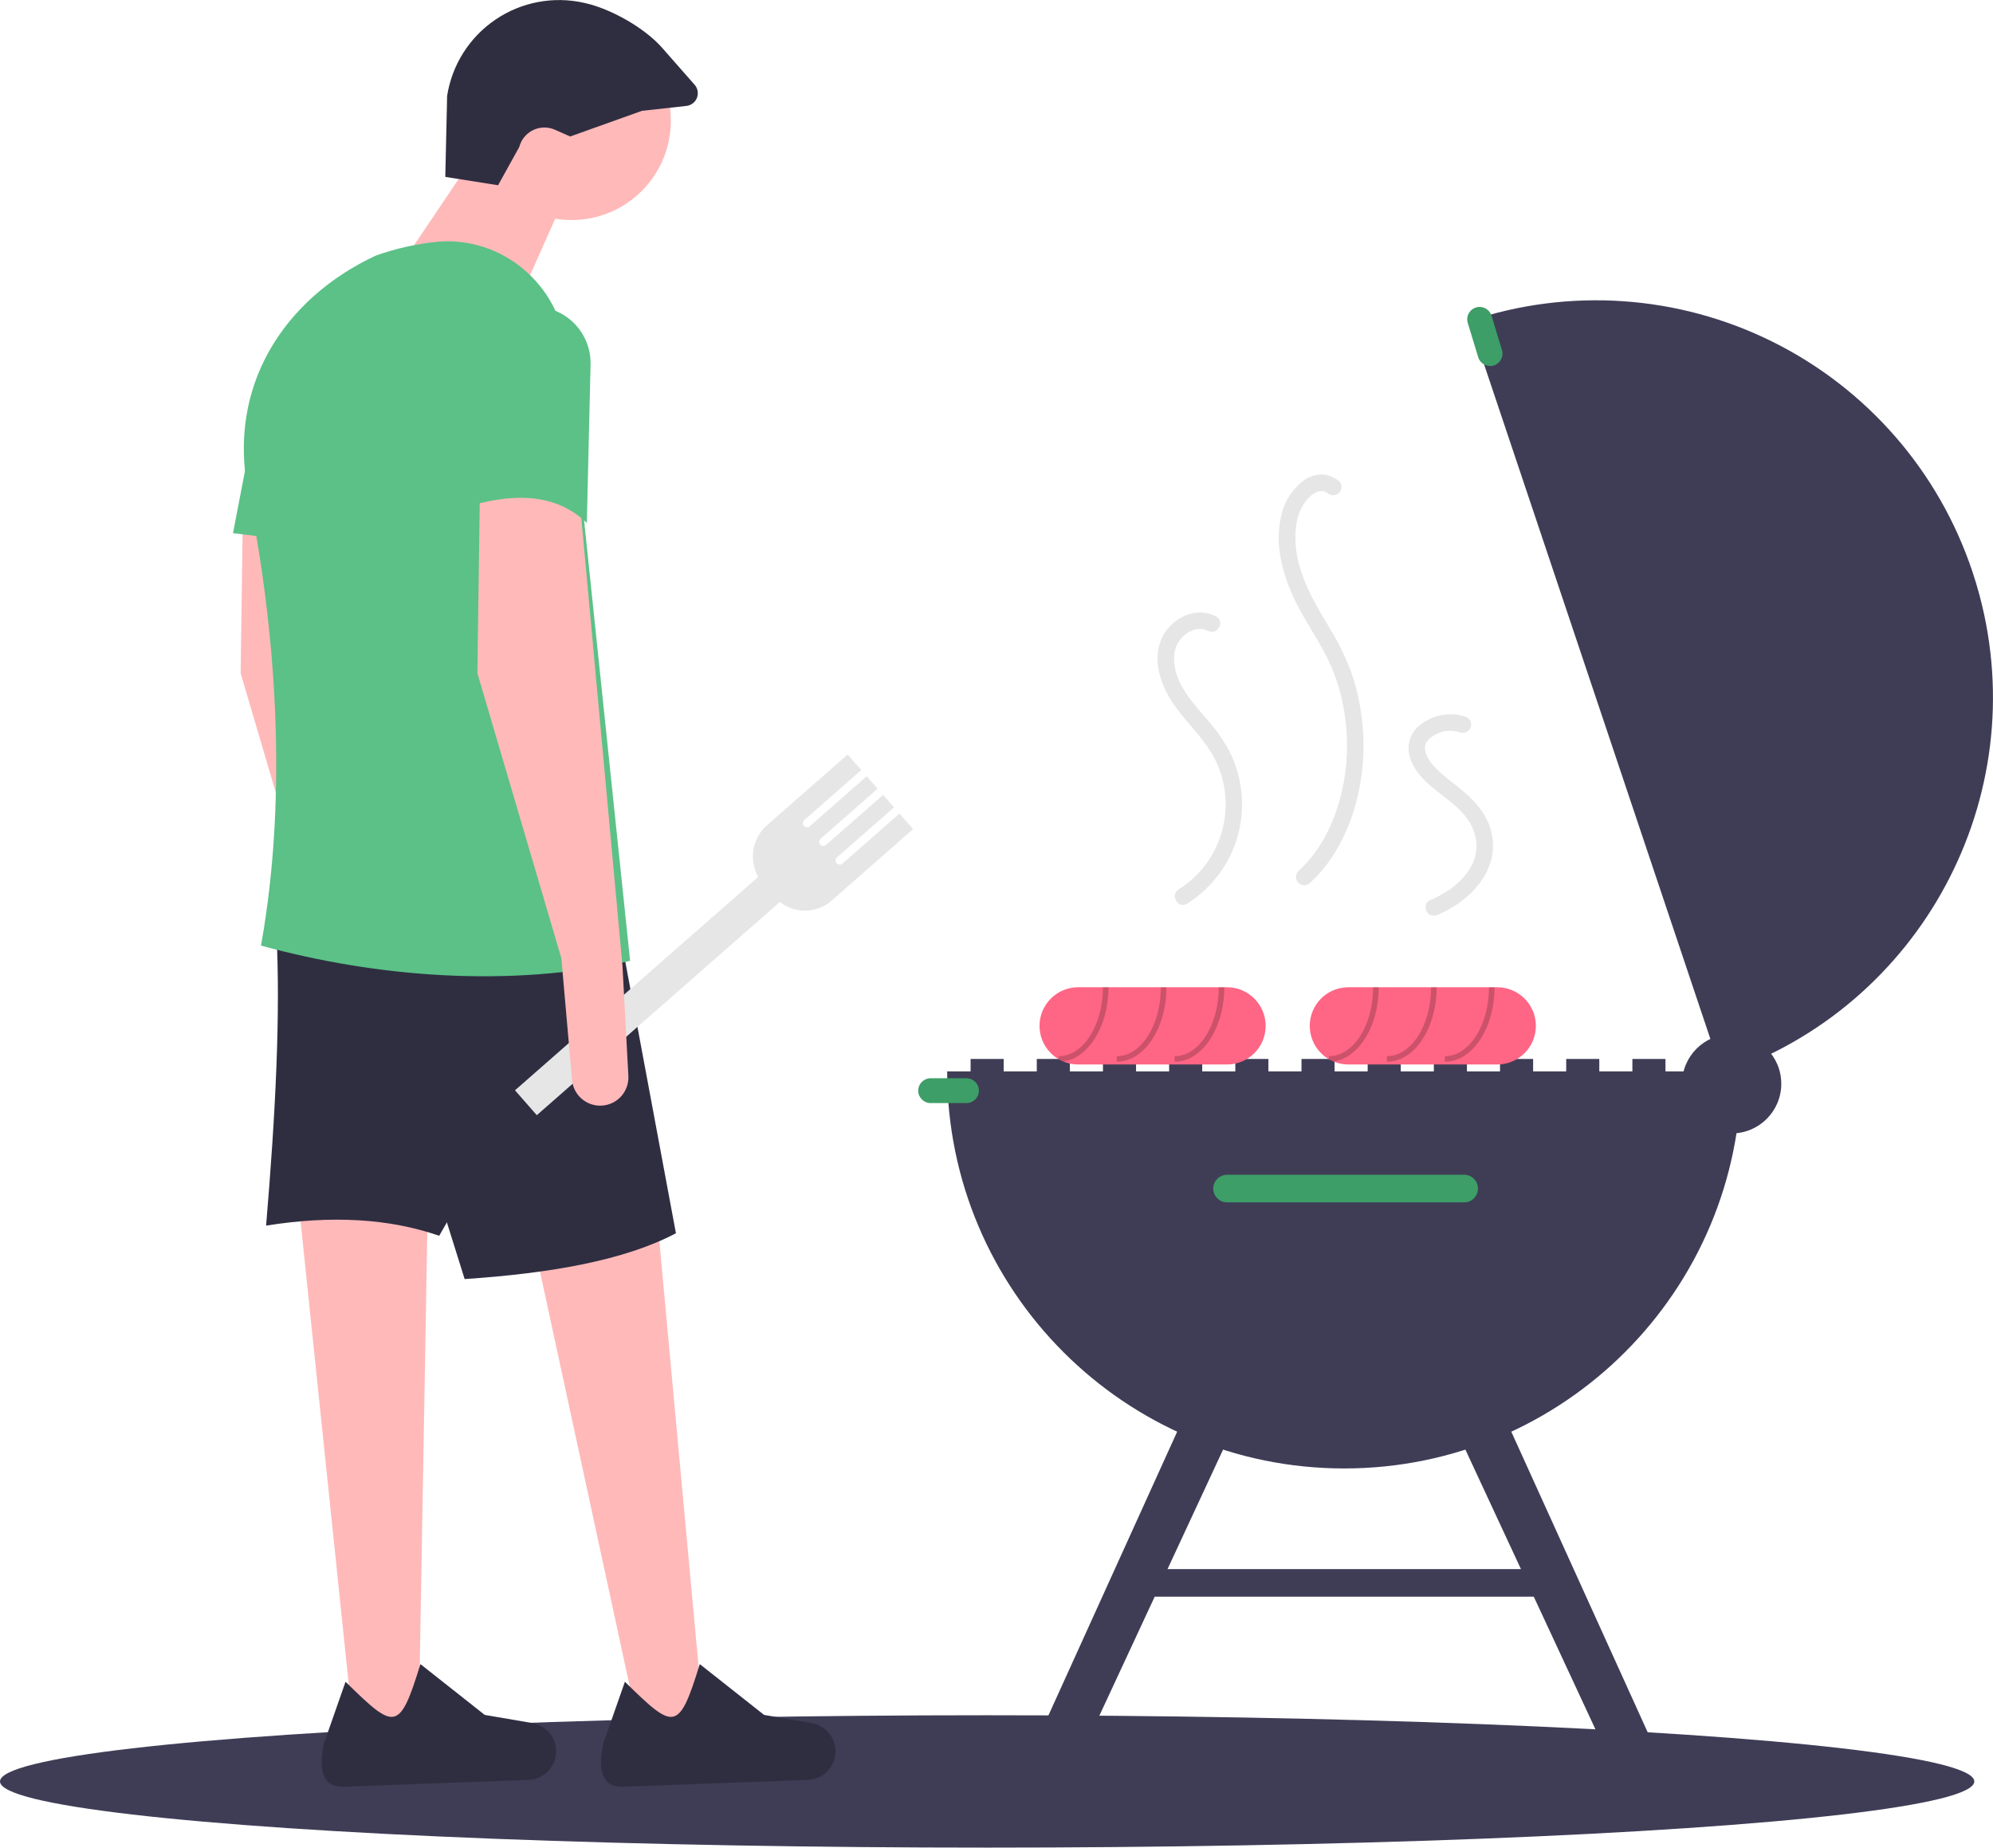 <svg cache-id="93d9583237ae4f2b952b154291238abb" id="eU0wyXsqC7I1" xmlns="http://www.w3.org/2000/svg" xmlns:xlink="http://www.w3.org/1999/xlink" viewBox="0 0 722.782 670.023" shape-rendering="geometricPrecision" text-rendering="geometricPrecision"><style><![CDATA[#eU0wyXsqC7I15_tr {animation: eU0wyXsqC7I15_tr__tr 4210.526ms linear infinite normal forwards}@keyframes eU0wyXsqC7I15_tr__tr { 0% {transform: translate(627.855px,388.524px) rotate(0deg)} 25% {transform: translate(627.855px,388.524px) rotate(-71.676deg)} 50% {transform: translate(627.855px,388.524px) rotate(0deg)} 75% {transform: translate(627.855px,388.524px) rotate(-71.676deg)} 100% {transform: translate(627.855px,388.524px) rotate(0deg)}} #eU0wyXsqC7I24 {animation: eU0wyXsqC7I24_c_o 4210.526ms linear infinite normal forwards}@keyframes eU0wyXsqC7I24_c_o { 0% {opacity: 1} 17.5% {opacity: 1} 25% {opacity: 0} 32.5% {opacity: 1} 50% {opacity: 1} 60% {opacity: 1} 70% {opacity: 1} 75% {opacity: 0} 82.5% {opacity: 1} 100% {opacity: 1}}]]></style><ellipse id="eU0wyXsqC7I2" rx="358" ry="24" transform="matrix(1 0 0 1 358 646.023)" fill="rgb(63,61,86)" stroke="none" stroke-width="1"/><rect id="eU0wyXsqC7I3" width="12" height="7" rx="0" ry="0" transform="matrix(1 0 0 1 352 384.023)" fill="rgb(63,61,86)" stroke="none" stroke-width="1"/><rect id="eU0wyXsqC7I4" width="12" height="7" rx="0" ry="0" transform="matrix(1 0 0 1 376 384.023)" fill="rgb(63,61,86)" stroke="none" stroke-width="1"/><rect id="eU0wyXsqC7I5" width="12" height="7" rx="0" ry="0" transform="matrix(1 0 0 1 400 384.023)" fill="rgb(63,61,86)" stroke="none" stroke-width="1"/><rect id="eU0wyXsqC7I6" width="12" height="7" rx="0" ry="0" transform="matrix(1 0 0 1 424 384.023)" fill="rgb(63,61,86)" stroke="none" stroke-width="1"/><rect id="eU0wyXsqC7I7" width="12" height="7" rx="0" ry="0" transform="matrix(1 0 0 1 448 384.023)" fill="rgb(63,61,86)" stroke="none" stroke-width="1"/><rect id="eU0wyXsqC7I8" width="12" height="7" rx="0" ry="0" transform="matrix(1 0 0 1 472 384.023)" fill="rgb(63,61,86)" stroke="none" stroke-width="1"/><rect id="eU0wyXsqC7I9" width="12" height="7" rx="0" ry="0" transform="matrix(1 0 0 1 496 384.023)" fill="rgb(63,61,86)" stroke="none" stroke-width="1"/><rect id="eU0wyXsqC7I10" width="12" height="7" rx="0" ry="0" transform="matrix(1 0 0 1 520 384.023)" fill="rgb(63,61,86)" stroke="none" stroke-width="1"/><rect id="eU0wyXsqC7I11" width="12" height="7" rx="0" ry="0" transform="matrix(1 0 0 1 544 384.023)" fill="rgb(63,61,86)" stroke="none" stroke-width="1"/><rect id="eU0wyXsqC7I12" width="12" height="7" rx="0" ry="0" transform="matrix(1 0 0 1 568 384.023)" fill="rgb(63,61,86)" stroke="none" stroke-width="1"/><rect id="eU0wyXsqC7I13" width="12" height="7" rx="0" ry="0" transform="matrix(1 0 0 1 592 384.023)" fill="rgb(63,61,86)" stroke="none" stroke-width="1"/><path id="eU0wyXsqC7I14" d="M870.109,503.512C870.109,583.041,805.638,647.512,726.109,647.512C646.58,647.512,582.109,583.041,582.109,503.512Z" transform="matrix(1 0 0 1 -238.609 -114.988)" fill="rgb(63,61,86)" stroke="none" stroke-width="1"/><g id="eU0wyXsqC7I15_tr" transform="translate(627.855,388.524) rotate(0)"><g id="eU0wyXsqC7I15" transform="translate(-627.855,-388.524)"><path id="eU0wyXsqC7I16" d="M863.149,504.432L771.549,231.392C807.756,219.218,847.317,221.939,881.515,238.956C915.714,255.973,941.744,285.889,953.869,322.112C954.839,325.002,955.719,327.912,956.499,330.822C976.068,404.258,935.202,480.26,863.149,504.432Z" transform="matrix(1 0 0 1 -238.609 -114.988)" fill="rgb(63,61,86)" stroke="none" stroke-width="1"/><path id="eU0wyXsqC7I17" d="M775.21,226.294C773.784,226.295,772.443,226.971,771.594,228.117C770.746,229.264,770.491,230.744,770.907,232.108L774.701,244.542C775.428,246.917,777.942,248.254,780.318,247.529C782.693,246.804,784.033,244.292,783.311,241.916L779.517,229.482C778.936,227.589,777.19,226.296,775.21,226.294Z" transform="matrix(1 0 0 1 -238.609 -114.988)" fill="rgb(61,158,103)" stroke="none" stroke-width="1"/></g></g><circle id="eU0wyXsqC7I18" r="18" transform="matrix(1 0 0 1 628 393.023)" fill="rgb(63,61,86)" stroke="none" stroke-width="1"/><path id="eU0wyXsqC7I19" d="M683.609,541.012C680.848,541.012,678.609,543.25,678.609,546.012C678.609,548.773,680.848,551.012,683.609,551.012L769.609,551.012C772.371,551.012,774.609,548.773,774.609,546.012C774.609,543.25,772.371,541.012,769.609,541.012Z" transform="matrix(1 0 0 1 -238.609 -114.988)" fill="rgb(61,158,103)" stroke="none" stroke-width="1"/><polygon id="eU0wyXsqC7I20" points="607,649.023 589.094,649.685 524.584,510.95 540.906,503.361 607,649.023" fill="rgb(63,61,86)" stroke="none" stroke-width="1"/><polygon id="eU0wyXsqC7I21" points="368,649.023 385.906,649.685 450.416,510.95 434.094,503.361 368,649.023" fill="rgb(63,61,86)" stroke="none" stroke-width="1"/><rect id="eU0wyXsqC7I22" width="148" height="10" rx="0" ry="0" transform="matrix(1 0 0 1 414 569.023)" fill="rgb(63,61,86)" stroke="none" stroke-width="1"/><path id="eU0wyXsqC7I23" d="M576.109,506.012C573.624,506.012,571.609,508.026,571.609,510.512C571.609,512.997,573.624,515.012,576.109,515.012L589.109,515.012C591.594,515.012,593.609,512.997,593.609,510.512C593.609,508.026,591.594,506.012,589.109,506.012Z" transform="matrix(1 0 0 1 -238.609 -114.988)" fill="rgb(61,158,103)" stroke="none" stroke-width="1"/><g id="eU0wyXsqC7I24"><path id="eU0wyXsqC7I25" d="M683.609,473.012L629.609,473.012C629.269,473.012,628.939,473.022,628.609,473.052C621.29,473.574,615.617,479.66,615.609,486.998C615.601,494.335,621.261,500.433,628.579,500.972C628.919,501.002,629.259,501.012,629.609,501.012L683.609,501.012C691.341,501.012,697.609,494.744,697.609,487.012C697.609,479.28,691.341,473.012,683.609,473.012Z" transform="matrix(1 0 0 1 -238.609 -114.988)" fill="rgb(255,101,132)" stroke="none" stroke-width="1"/><path id="eU0wyXsqC7I26" d="M624.169,499.902C633.369,498.722,640.609,487.112,640.609,473.012L638.609,473.012C638.609,486.802,631.429,498.012,622.609,498.012L622.609,499.132Z" transform="matrix(1 0 0 1 -238.609 -114.988)" opacity="0.2" fill="rgb(0,0,0)" stroke="none" stroke-width="1"/><path id="eU0wyXsqC7I27" d="M643.609,500.012L643.609,498.012C652.431,498.012,659.609,486.797,659.609,473.012L661.609,473.012C661.609,487.899,653.534,500.012,643.609,500.012Z" transform="matrix(1 0 0 1 -238.609 -114.988)" opacity="0.2" fill="rgb(0,0,0)" stroke="none" stroke-width="1"/><path id="eU0wyXsqC7I28" d="M664.609,500.012L664.609,498.012C673.431,498.012,680.609,486.797,680.609,473.012L682.609,473.012C682.609,487.899,674.534,500.012,664.609,500.012Z" transform="matrix(1 0 0 1 -238.609 -114.988)" opacity="0.2" fill="rgb(0,0,0)" stroke="none" stroke-width="1"/><path id="eU0wyXsqC7I29" d="M781.609,473.012L727.609,473.012C727.269,473.012,726.939,473.022,726.609,473.052C719.29,473.574,713.617,479.66,713.609,486.998C713.601,494.335,719.261,500.433,726.579,500.972C726.919,501.002,727.259,501.012,727.609,501.012L781.609,501.012C789.341,501.012,795.609,494.744,795.609,487.012C795.609,479.28,789.341,473.012,781.609,473.012Z" transform="matrix(1 0 0 1 -238.609 -114.988)" fill="rgb(255,101,132)" stroke="none" stroke-width="1"/><path id="eU0wyXsqC7I30" d="M722.169,499.902C731.369,498.722,738.609,487.112,738.609,473.012L736.609,473.012C736.609,486.802,729.429,498.012,720.609,498.012L720.609,499.132Z" transform="matrix(1 0 0 1 -238.609 -114.988)" opacity="0.2" fill="rgb(0,0,0)" stroke="none" stroke-width="1"/><path id="eU0wyXsqC7I31" d="M741.609,500.012L741.609,498.012C750.431,498.012,757.609,486.797,757.609,473.012L759.609,473.012C759.609,487.899,751.534,500.012,741.609,500.012Z" transform="matrix(1 0 0 1 -238.609 -114.988)" opacity="0.2" fill="rgb(0,0,0)" stroke="none" stroke-width="1"/><path id="eU0wyXsqC7I32" d="M762.609,500.012L762.609,498.012C771.431,498.012,778.609,486.797,778.609,473.012L780.609,473.012C780.609,487.899,772.534,500.012,762.609,500.012Z" transform="matrix(1 0 0 1 -238.609 -114.988)" opacity="0.2" fill="rgb(0,0,0)" stroke="none" stroke-width="1"/><path id="eU0wyXsqC7I33" d="M679.657,338.568C672.58,334.745,663.831,338.915,660.304,345.682C656.014,353.914,659.57,363.811,664.572,370.847C669.77,378.158,676.825,384.193,680.294,392.642C687.149,409.062,681.14,428.031,666.082,437.509C662.827,439.568,665.834,444.762,669.11,442.69C683.739,433.551,691.379,416.465,688.435,399.469C687.705,395.16,686.312,390.989,684.307,387.106C682.132,383.143,679.513,379.441,676.499,376.072C671.294,369.911,664.741,363.12,664.414,354.548C664.355,353.436,664.432,352.321,664.645,351.229C664.801,350.465,665.033,349.719,665.338,349.002C666.065,347.462,667.145,346.115,668.49,345.069C669.736,344.075,671.211,343.407,672.781,343.126C674.097,342.931,675.441,343.149,676.629,343.749C680.026,345.584,683.059,340.406,679.657,338.568Z" transform="matrix(1 0 0 1 -238.609 -114.988)" fill="rgb(230,230,230)" stroke="none" stroke-width="1"/><path id="eU0wyXsqC7I34" d="M769.94,374.862C763.801,372.889,757.073,374.452,752.433,378.931C750.044,381.387,748.986,384.843,749.589,388.215C750.161,391.851,752.456,395.08,754.947,397.683C759.82,402.775,766.64,406.068,770.726,411.914C772.538,414.405,773.675,417.322,774.026,420.382C774.236,423.132,773.732,425.889,772.563,428.386C769.514,434.582,763.463,438.796,757.082,441.509C755.59,442.143,755.261,444.342,756.005,445.614C756.869,447.008,758.673,447.481,760.11,446.69C771.854,441.698,782.719,430.516,779.48,416.778C777.776,409.551,772.554,404.451,766.93,400.017C764.137,397.969,761.499,395.718,759.038,393.282C757.093,391.216,755.073,388.396,755.43,385.597C755.573,384.624,756.05,383.73,756.778,383.069C757.661,382.261,758.664,381.595,759.75,381.094C762.441,379.804,765.536,379.643,768.345,380.648C769.941,381.072,771.582,380.14,772.036,378.552C772.441,376.959,771.516,375.33,769.94,374.862Z" transform="matrix(1 0 0 1 -238.609 -114.988)" fill="rgb(230,230,230)" stroke="none" stroke-width="1"/><path id="eU0wyXsqC7I35" d="M724.264,289.513C722.476,287.985,720.219,287.116,717.869,287.05C715.64,287.092,713.473,287.793,711.641,289.064C707.504,292.069,704.577,296.454,703.388,301.428C700.356,313.041,704.311,325.559,709.806,335.787C712.584,340.957,715.819,345.865,718.616,351.025C721.312,355.961,723.382,361.213,724.777,366.661C727.624,377.831,727.878,389.505,725.52,400.789C723.119,412.02,718.068,423.141,709.475,430.89C708.303,432.062,708.303,433.961,709.475,435.133C710.646,436.304,712.546,436.304,713.717,435.133C721.344,428.255,726.445,418.82,729.524,409.119C732.921,398.161,733.915,386.6,732.437,375.224C731.769,369.559,730.479,363.984,728.591,358.602C726.544,353.179,723.989,347.963,720.959,343.023C715.319,333.488,709.316,323.844,708.5,312.491C708.098,306.908,708.797,301.089,712.25,296.599C712.061,296.845,712.402,296.42,712.404,296.418Q712.717,296.042,713.055,295.686C713.483,295.226,713.944,294.798,714.433,294.403C714.329,294.485,714.064,294.663,714.547,294.328C714.787,294.161,715.033,294.001,715.285,293.853C715.49,293.732,715.701,293.625,715.911,293.514Q716.098,293.419,716.29,293.334Q715.852,293.523,716.339,293.338C716.574,293.264,717.736,293.013,717.091,293.095C717.307,293.069,717.523,293.055,717.739,293.052C717.831,293.051,718.64,293.092,718.245,293.049C717.783,292.998,718.611,293.131,718.617,293.133C718.876,293.196,719.13,293.276,719.378,293.374C718.754,293.124,720.402,294.051,720.022,293.755C721.214,294.875,723.072,294.875,724.264,293.755C725.299,292.72,725.551,290.513,724.264,289.513Z" transform="matrix(1 0 0 1 -238.609 -114.988)" fill="rgb(230,230,230)" stroke="none" stroke-width="1"/></g><polygon id="eU0wyXsqC7I36" points="255.288,625.401 232.67,631.401 191.127,439.38 237.748,435.225 255.288,625.401" fill="rgb(255,185,185)" stroke="none" stroke-width="1"/><polygon id="eU0wyXsqC7I37" points="151.804,628.352 128.666,631.848 108.331,436.439 155.126,437.398 151.804,628.352" fill="rgb(255,185,185)" stroke="none" stroke-width="1"/><path id="eU0wyXsqC7I38" d="M378.5,465.281L380.636,505.163C380.795,508.131,379.657,511.022,377.516,513.084C375.376,515.146,372.445,516.177,369.485,515.908L369.485,515.908C364.55,515.459,360.644,511.541,360.211,506.605L356.343,462.512L325.878,359.115L326.802,292.646L362.806,294.493Z" transform="matrix(1 0 0 1 -238.609 -114.988)" fill="rgb(255,185,185)" stroke="none" stroke-width="1"/><path id="eU0wyXsqC7I39" d="M397.887,563.138Q370.835,553.746,335.11,559.446C338.488,519.436,340.444,482.282,338.803,452.357L461.586,452.357Z" transform="matrix(1 0 0 1 -238.609 -114.988)" fill="rgb(47,46,65)" stroke="none" stroke-width="1"/><path id="eU0wyXsqC7I40" d="M483.742,562.215C465.154,572.048,438.266,576.755,407.118,578.832L368.345,455.126L463.432,453.28Z" transform="matrix(1 0 0 1 -238.609 -114.988)" fill="rgb(47,46,65)" stroke="none" stroke-width="1"/><path id="eU0wyXsqC7I41" d="M531.607,760.463L464.717,762.94C456.148,763.257,455.696,755.899,457.314,747.479L465.233,724.866C483.063,742.334,484.742,743.31,492.385,718.462L515.711,736.886L532.977,739.846C537.97,740.702,541.617,745.035,541.609,750.1L541.609,750.1C541.6,755.681,537.183,760.257,531.607,760.463Z" transform="matrix(1 0 0 1 -238.609 -114.988)" fill="rgb(47,46,65)" stroke="none" stroke-width="1"/><path id="eU0wyXsqC7I42" d="M430.297,760.463L363.407,762.94C354.839,763.257,354.387,755.899,356.004,747.479L363.924,724.866C381.753,742.334,383.432,743.31,391.075,718.462L414.402,736.886L431.668,739.846C436.66,740.702,440.308,745.035,440.3,750.1L440.3,750.1C440.291,755.681,435.874,760.257,430.297,760.463Z" transform="matrix(1 0 0 1 -238.609 -114.988)" fill="rgb(47,46,65)" stroke="none" stroke-width="1"/><circle id="eU0wyXsqC7I43" r="36.004" transform="matrix(1 0 0 1 207.283 43.797)" fill="rgb(255,185,185)" stroke="none" stroke-width="1"/><polygon id="eU0wyXsqC7I44" points="188.819,107.496 146.353,94.572 174.972,52.105 207.283,65.953 188.819,107.496" fill="rgb(255,185,185)" stroke="none" stroke-width="1"/><path id="eU0wyXsqC7I45" d="M467.125,463.435C423.47,473.25,375.01,469.356,333.264,457.896C343.261,402.15,338.434,342.273,328.648,293.57C320.988,255.449,341.195,223.46,374.807,207.714C382.032,205.123,389.548,203.43,397.186,202.674C420.764,200.585,441.51,218.265,443.97,241.807Z" transform="matrix(1 0 0 1 -238.609 -114.988)" fill="rgb(91,193,135)" stroke="none" stroke-width="1"/><polygon id="eU0wyXsqC7I46" points="114.965,197.045 84.5,193.352 93.732,145.347 114.965,145.347 114.965,197.045" fill="rgb(91,193,135)" stroke="none" stroke-width="1"/><path id="eU0wyXsqC7I47" d="M445.389,164.486L439.873,162.035C437.343,160.914,434.449,160.961,431.958,162.163C429.466,163.365,427.628,165.6,426.93,168.278L426.93,168.278L419.243,182.166L400.098,179.136L400.767,149.735C402.529,138.505,408.864,128.506,418.265,122.116C427.666,115.726,439.294,113.515,450.385,116.009L450.908,116.127C460.254,118.241,472.388,125.103,478.722,132.307L490.523,145.729C491.664,147.026,491.988,148.851,491.365,150.462C490.742,152.074,489.274,153.205,487.557,153.398L471.417,155.179Z" transform="matrix(1 0 0 1 -238.609 -114.988)" fill="rgb(47,46,65)" stroke="none" stroke-width="1"/><path id="eU0wyXsqC7I48" d="M564.81,410.025L544.136,428.159C543.513,428.705,542.566,428.642,542.02,428.02C541.474,427.397,541.536,426.45,542.158,425.904L562.832,407.77L558.875,403.259L538.201,421.393C537.578,421.939,536.631,421.876,536.086,421.254C535.54,420.631,535.601,419.684,536.223,419.138L556.897,401.004L552.941,396.493L532.267,414.627C531.864,414.981,531.303,415.093,530.795,414.921C530.287,414.749,529.91,414.319,529.805,413.793C529.701,413.267,529.885,412.725,530.288,412.372L550.962,394.238L546.017,388.6L516.801,414.226C511.426,418.942,510.084,426.775,513.582,433.012L425.375,510.381L433.288,519.402L521.437,442.084C526.985,446.463,534.869,446.261,540.185,441.602L569.756,415.664Z" transform="matrix(1 0 0 1 -238.609 -114.988)" fill="rgb(230,230,230)" stroke="none" stroke-width="1"/><path id="eU0wyXsqC7I49" d="M464.356,465.281L466.492,505.163C466.651,508.131,465.512,511.022,463.372,513.084C461.232,515.146,458.301,516.177,455.34,515.908L455.34,515.908C450.406,515.459,446.5,511.541,446.067,506.605L442.199,462.512L411.734,359.115L412.657,292.646L448.661,294.493Z" transform="matrix(1 0 0 1 -238.609 -114.988)" fill="rgb(255,185,185)" stroke="none" stroke-width="1"/><path id="eU0wyXsqC7I50" d="M451.431,304.648C440.476,294.139,426.016,293.753,409.888,298.185L409.888,248.572C409.888,236.204,419.914,226.177,432.282,226.177L432.282,226.177C437.805,226.177,443.094,228.405,446.952,232.355C450.811,236.306,452.913,241.646,452.783,247.167Z" transform="matrix(1 0 0 1 -238.609 -114.988)" fill="rgb(91,193,135)" stroke="none" stroke-width="1"/></svg>
